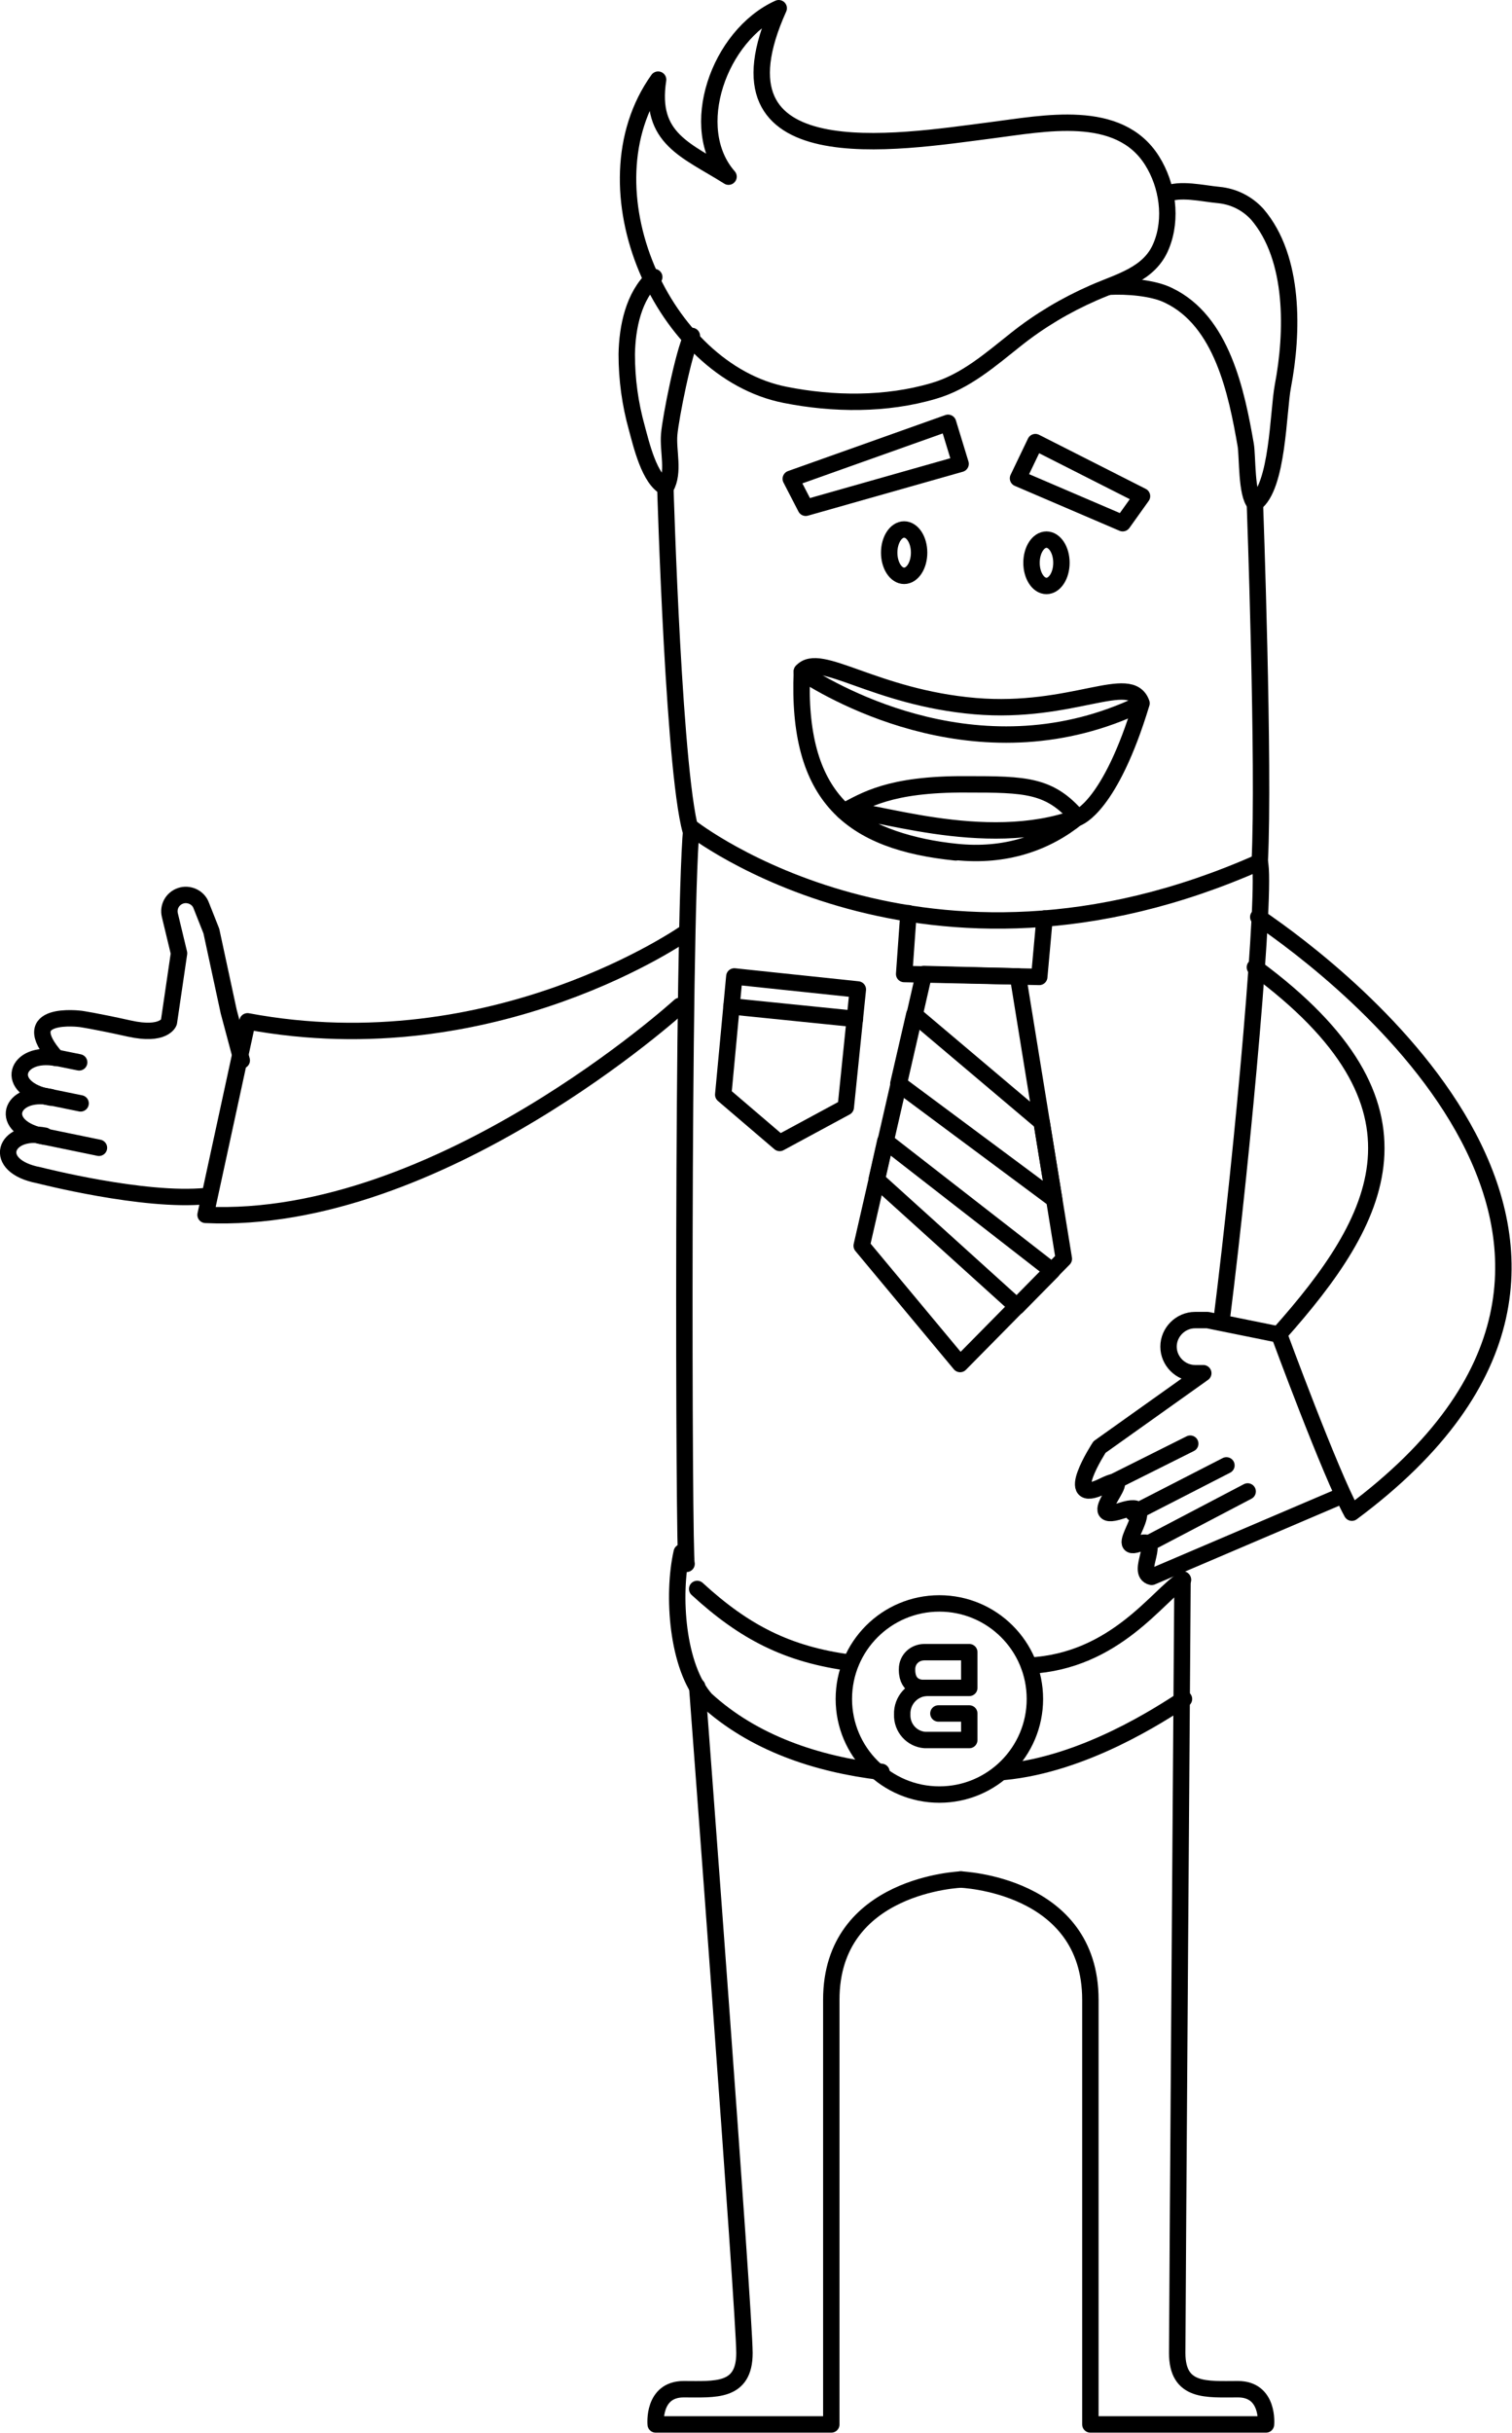 <?xml version="1.0" encoding="UTF-8" standalone="no"?>
<svg
   xmlns:dc="http://purl.org/dc/elements/1.1/"
   xmlns:cc="http://creativecommons.org/ns#"
   xmlns:rdf="http://www.w3.org/1999/02/22-rdf-syntax-ns#"
   xmlns:svg="http://www.w3.org/2000/svg"
   xmlns="http://www.w3.org/2000/svg"
   xmlns:sodipodi="http://sodipodi.sourceforge.net/DTD/sodipodi-0.dtd"
   xmlns:inkscape="http://www.inkscape.org/namespaces/inkscape"
   version="1.1"
   id="Layer_1"
   x="0px"
   y="0px"
   viewBox="0 0 313.4 504.1"
   style="enable-background:new 0 0 313.4 504.1;"
   xml:space="preserve"
   sodipodi:docname="human.svg"
   inkscape:version="0.92.1 r15371"><defs
     id="defs93" /><sodipodi:namedview
     pagecolor="#ffffff"
     bordercolor="#666666"
     borderopacity="1"
     objecttolerance="10"
     gridtolerance="10"
     guidetolerance="10"
     inkscape:pageopacity="0"
     inkscape:pageshadow="2"
     inkscape:window-width="1366"
     inkscape:window-height="705"
     id="namedview91"
     showgrid="false"
     inkscape:zoom="0.46816107"
     inkscape:cx="156.7"
     inkscape:cy="252.05"
     inkscape:window-x="-8"
     inkscape:window-y="-8"
     inkscape:window-maximized="1"
     inkscape:current-layer="Layer_1" /><style
     type="text/css"
     id="style2">
	.st0{fill:none;stroke:#000000;stroke-width:3.4;stroke-linecap:round;stroke-linejoin:round;}
</style><title
     id="title4">SVG</title><polygon
     class="st0"
     points="114.2,96.1 116.8,87.6 149.4,99.2 146.3,105.2 "
     id="polygon6"
     transform="matrix(-1,0,0,1,313.308,0)"
     style="fill:none;stroke:#000000;stroke-width:3.4;stroke-linecap:round;stroke-linejoin:round" /><polygon
     class="st0"
     points="98.7,91.6 102.3,99.1 80.6,108.4 76.6,102.8 "
     id="polygon8"
     transform="matrix(-1,0,0,1,313.308,0)"
     style="fill:none;stroke:#000000;stroke-width:3.4;stroke-linecap:round;stroke-linejoin:round" /><path
     class="st0"
     d="m 135.608,57.4 c -4.3,3.9 -5.6,10.4 -5.7,16 0,5.2 0.7,10.3 2.1,15.3 0.9,3.3 2.6,10.7 6,12.3 1.8,-3.2 0.4,-7.5 0.7,-11 0.3,-3.5 3,-17.1 4.7,-20.4"
     id="path10"
     inkscape:connector-curvature="0"
     style="fill:none;stroke:#000000;stroke-width:3.4;stroke-linecap:round;stroke-linejoin:round" /><path
     class="st0"
     d="m 238.808,33.3 c 3.2,5.1 4.2,12 1.9,17.6 -2.4,6 -8.7,7.4 -14.1,9.8 -5.7,2.5 -11.1,5.7 -16,9.6 -5.3,4.2 -10.5,8.8 -17.1,10.7 -9.8,2.9 -20.8,2.8 -30.8,0.8 -25.3,-5 -42.3,-42.9 -26.3,-65.3 -1.9,12.3 5.9,14.6 14.6,20.1 -8.8,-10 -2,-29.3 10.4,-34.9 -15.6,34.6 24.5,27.8 44,25.3 11,-1.4 26.5,-4.7 33.4,6.3 z"
     id="path12"
     inkscape:connector-curvature="0"
     style="fill:none;stroke:#000000;stroke-width:3.4;stroke-linecap:round;stroke-linejoin:round" /><path
     class="st0"
     d="m 229.908,59.4 c 3.6,-0.2 9.1,0.2 12.3,1.8 11.1,5.3 14.1,20.1 16,31 0.4,2.4 0.1,10.3 1.9,12.1 4.8,-3.4 4.8,-19 5.8,-24.3 2.1,-11 2.5,-26.5 -5.3,-35.6 -2.1,-2.3 -4.9,-3.7 -8,-4 -3.3,-0.3 -8.1,-1.5 -11,-0.1"
     id="path14"
     inkscape:connector-curvature="0"
     style="fill:none;stroke:#000000;stroke-width:3.4;stroke-linecap:round;stroke-linejoin:round" /><path
     class="st0"
     d="m 198.108,176.6 c -21.7,-2.2 -33,-11.4 -31.9,-37.5"
     id="path16"
     inkscape:connector-curvature="0"
     style="fill:none;stroke:#000000;stroke-width:3.4;stroke-linecap:round;stroke-linejoin:round" /><path
     class="st0"
     d="m 223.408,169.4 c -5.8,-6.8 -10.8,-6.9 -23.1,-6.9 -16.1,-0.1 -21.1,3.4 -25.4,5.6"
     id="path18"
     inkscape:connector-curvature="0"
     style="fill:none;stroke:#000000;stroke-width:3.4;stroke-linecap:round;stroke-linejoin:round" /><ellipse
     class="st0"
     cx="-216.908"
     cy="116.6"
     rx="3.1"
     ry="4.8"
     id="ellipse20"
     transform="scale(-1,1)"
     style="fill:none;stroke:#000000;stroke-width:3.4;stroke-linecap:round;stroke-linejoin:round" /><ellipse
     class="st0"
     cx="-187.408"
     cy="114.5"
     rx="3.1"
     ry="4.8"
     id="ellipse22"
     transform="scale(-1,1)"
     style="fill:none;stroke:#000000;stroke-width:3.4;stroke-linecap:round;stroke-linejoin:round" /><path
     class="st0"
     d="m 166.208,139.3 c 7.1,4.6 37.7,22.2 70.3,6.5"
     id="path24"
     inkscape:connector-curvature="0"
     style="fill:none;stroke:#000000;stroke-width:3.4;stroke-linecap:round;stroke-linejoin:round" /><path
     class="st0"
     d="m 174.908,168 c 5.2,4.9 14.4,7.6 23.2,8.5 10.3,1.1 18.8,-1.9 25.3,-7.2 -19.4,7.2 -43.7,-2.1 -48.5,-1.3 z"
     id="path26"
     inkscape:connector-curvature="0"
     style="fill:none;stroke:#000000;stroke-width:3.4;stroke-linecap:round;stroke-linejoin:round" /><path
     class="st0"
     d="m 223.408,169.4 c 0,0 6.7,-2.2 13.2,-23.7 -2.3,-6.5 -14.3,2.3 -34.5,0.6 -20.9,-1.8 -32.2,-11.4 -35.9,-7.2"
     id="path28"
     inkscape:connector-curvature="0"
     style="fill:none;stroke:#000000;stroke-width:3.4;stroke-linecap:round;stroke-linejoin:round" /><path
     class="st0"
     d="m 137.908,100.9 c 0,0 1.8,62.3 5.6,72.3"
     id="path30"
     inkscape:connector-curvature="0"
     style="fill:none;stroke:#000000;stroke-width:3.4;stroke-linecap:round;stroke-linejoin:round" /><path
     class="st0"
     d="m 260.108,104.3 c 0,0 2,54.4 1,74.3"
     id="path32"
     inkscape:connector-curvature="0"
     style="fill:none;stroke:#000000;stroke-width:3.4;stroke-linecap:round;stroke-linejoin:round" /><path
     class="st0"
     d="m 11.708,219.2 c -8.8,-9.9 5,-8.1 5,-8.1 0,0 2.9,0.4 10.1,2 7.2,1.6 8.2,-1.3 8.2,-1.3 l 2.1,-14.3 -1.9,-7.9 c -0.4,-1.7 0.5,-3.4 2.2,-4 v 0 c 1.7,-0.6 3.7,0.3 4.3,2 l 2.1,5.3 3.6,16.7 2.7,10.1"
     id="path34"
     inkscape:connector-curvature="0"
     style="fill:none;stroke:#000000;stroke-width:3.4;stroke-linecap:round;stroke-linejoin:round" /><path
     class="st0"
     d="m 11.708,219.2 c -8.4,-1.6 -11.3,6.3 -1.2,8.2"
     id="path36"
     inkscape:connector-curvature="0"
     style="fill:none;stroke:#000000;stroke-width:3.4;stroke-linecap:round;stroke-linejoin:round" /><path
     class="st0"
     d="m 10.508,227.3 c -8.4,-1.6 -11.3,6.3 -1.2,8.2"
     id="path38"
     inkscape:connector-curvature="0"
     style="fill:none;stroke:#000000;stroke-width:3.4;stroke-linecap:round;stroke-linejoin:round" /><path
     class="st0"
     d="m 9.308,235.3 c -8.4,-1.6 -11.3,6.3 -1.2,8.2 0,0 21.8,5.6 34.6,4.3"
     id="path40"
     inkscape:connector-curvature="0"
     style="fill:none;stroke:#000000;stroke-width:3.4;stroke-linecap:round;stroke-linejoin:round" /><path
     class="st0"
     d="m 142.308,324 c -0.6,-1 -0.9,-131.5 1,-152.5 0,0 48.3,38 117.8,7.1 1.4,5 -3.3,58.3 -7.9,94.9"
     id="path42"
     inkscape:connector-curvature="0"
     style="fill:none;stroke:#000000;stroke-width:3.4;stroke-linecap:round;stroke-linejoin:round" /><path
     class="st0"
     d="m 265.108,276.5 -14.8,-3 h -2.6 c -3,0 -5.5,2.5 -5.5,5.5 0,0 0,0 0,0 v 0 c 0,3 2.5,5.5 5.5,5.5 v 0 h 1.7 l -21.5,15.3 c 0,0 -8.1,12.4 0.7,8.1 8.5,-4.2 -5.3,8.1 3.8,5.1 9.1,-3 -2.2,8.8 3.4,6.9 5.6,-1.9 -0.7,6 2.9,6.8 l 39.6,-16.9"
     id="path44"
     inkscape:connector-curvature="0"
     style="fill:none;stroke:#000000;stroke-width:3.4;stroke-linecap:round;stroke-linejoin:round" /><path
     class="st0"
     d="m 260.108,200.4 c 39,28.7 26.2,52.2 5,76 0,0 10.6,28.8 15.1,37 73.3,-54.4 -2.4,-111.9 -19.4,-123.4"
     id="path46"
     inkscape:connector-curvature="0"
     style="fill:none;stroke:#000000;stroke-width:3.4;stroke-linecap:round;stroke-linejoin:round" /><polygon
     class="st0"
     points="134.7,258.1 114.3,282.6 92.8,260.8 102.3,202.3 121.8,201.8 "
     id="polygon48"
     transform="matrix(-1,0,0,1,313.308,0)"
     style="fill:none;stroke:#000000;stroke-width:3.4;stroke-linecap:round;stroke-linejoin:round" /><polyline
     class="st0"
     points="125,189.2 125.9,201.8 97.9,202.4 96.8,190.3 "
     id="polyline50"
     transform="matrix(-1,0,0,1,313.308,0)"
     style="fill:none;stroke:#000000;stroke-width:3.4;stroke-linecap:round;stroke-linejoin:round" /><path
     class="st0"
     d="m 218.508,248.5 -32.3,-24 3.3,-14.3 26.4,22.3 z m -0.4,14.8 -7.3,7.4 -29.1,-26.3 1.8,-8 z"
     id="path52"
     inkscape:connector-curvature="0"
     style="fill:none;stroke:#000000;stroke-width:3.4;stroke-linecap:round;stroke-linejoin:round" /><line
     class="st0"
     x1="231.108"
     y1="306.9"
     x2="246.708"
     y2="299.1"
     id="line54"
     style="fill:none;stroke:#000000;stroke-width:3.4;stroke-linecap:round;stroke-linejoin:round" /><line
     class="st0"
     x1="234.908"
     y1="313.5"
     x2="254.208"
     y2="303.6"
     id="line56"
     style="fill:none;stroke:#000000;stroke-width:3.4;stroke-linecap:round;stroke-linejoin:round" /><line
     class="st0"
     x1="238.208"
     y1="319.7"
     x2="258.608"
     y2="309"
     id="line58"
     style="fill:none;stroke:#000000;stroke-width:3.4;stroke-linecap:round;stroke-linejoin:round" /><path
     class="st0"
     d="m 142.308,193.1 c 0,0 -39.8,28.1 -91,18.5 l -8.7,40.1 c 48.3,2.2 98.3,-43.3 98.3,-43.3"
     id="path60"
     inkscape:connector-curvature="0"
     style="fill:none;stroke:#000000;stroke-width:3.4;stroke-linecap:round;stroke-linejoin:round" /><line
     class="st0"
     x1="7.908"
     y1="226.8"
     x2="16.708"
     y2="228.6"
     id="line62"
     style="fill:none;stroke:#000000;stroke-width:3.4;stroke-linecap:round;stroke-linejoin:round" /><line
     class="st0"
     x1="10.008"
     y1="218.8"
     x2="16.408"
     y2="220.1"
     id="line64"
     style="fill:none;stroke:#000000;stroke-width:3.4;stroke-linecap:round;stroke-linejoin:round" /><line
     class="st0"
     x1="7.408"
     y1="235.1"
     x2="20.508"
     y2="237.8"
     id="line66"
     style="fill:none;stroke:#000000;stroke-width:3.4;stroke-linecap:round;stroke-linejoin:round" /><polygon
     class="st0"
     points="135.5,205 138,229.4 151.7,236.8 163.4,226.8 161.1,202.3 "
     id="polygon68"
     transform="matrix(-1,0,0,1,313.308,0)"
     style="fill:none;stroke:#000000;stroke-width:3.4;stroke-linecap:round;stroke-linejoin:round" /><line
     class="st0"
     x1="177.208"
     y1="211.1"
     x2="151.608"
     y2="208.5"
     id="line70"
     style="fill:none;stroke:#000000;stroke-width:3.4;stroke-linecap:round;stroke-linejoin:round" /><path
     class="st0"
     d="m 208.108,367.1 c 16.8,-1.6 32.5,-12 37.3,-15.1"
     id="path72"
     inkscape:connector-curvature="0"
     style="fill:none;stroke:#000000;stroke-width:3.4;stroke-linecap:round;stroke-linejoin:round" /><path
     class="st0"
     d="m 141.308,321.6 c -2,8.8 -1,23.8 5,30.5 9.8,9 22.9,13.4 36.4,15"
     id="path74"
     inkscape:connector-curvature="0"
     style="fill:none;stroke:#000000;stroke-width:3.4;stroke-linecap:round;stroke-linejoin:round" /><path
     class="st0"
     d="m 199.308,389.4 c 0,0 -27,0.9 -27,24.9 v 88 h -36.4 c 0,0 -0.7,-7.3 5.8,-7.3 6.5,0 12.6,0.7 12.6,-7.5 0,-8.2 -9.8,-138.1 -9.8,-138.1"
     id="path76"
     inkscape:connector-curvature="0"
     style="fill:none;stroke:#000000;stroke-width:3.4;stroke-linecap:round;stroke-linejoin:round" /><path
     class="st0"
     d="m 199.008,389.4 c 0,0 27,0.9 27,24.9 v 88 h 36.4 c 0,0 0.7,-7.3 -5.8,-7.3 -6.5,0 -12.6,0.7 -12.6,-7.5 0,-8.2 1.1,-160.3 1.1,-160.3"
     id="path78"
     inkscape:connector-curvature="0"
     style="fill:none;stroke:#000000;stroke-width:3.4;stroke-linecap:round;stroke-linejoin:round" /><circle
     class="st0"
     cx="-194.708"
     cy="352"
     r="19.8"
     id="circle80"
     transform="scale(-1,1)"
     style="fill:none;stroke:#000000;stroke-width:3.4;stroke-linecap:round;stroke-linejoin:round" /><path
     class="st0"
     d="m 200.908,349.7 v -7.4 h -9.3 c -2,0 -3.6,1.5 -3.6,3.5 0,0.1 0,0.2 0,0.2 0,3.8 3.2,3.7 3.2,3.7 h 9.7 z"
     id="path82"
     inkscape:connector-curvature="0"
     style="fill:none;stroke:#000000;stroke-width:3.4;stroke-linecap:round;stroke-linejoin:round" /><path
     class="st0"
     d="m 191.908,349.7 c -2.8,0.2 -5,2.6 -4.9,5.5 -0.1,2.8 2,5.1 4.7,5.3 0.1,0 0.1,0 0.2,0 h 9 V 355 h -6.4"
     id="path84"
     inkscape:connector-curvature="0"
     style="fill:none;stroke:#000000;stroke-width:3.4;stroke-linecap:round;stroke-linejoin:round" /><path
     class="st0"
     d="m 213.308,345.1 c 17.9,-0.9 26.7,-14.6 31.9,-17.8"
     id="path86"
     inkscape:connector-curvature="0"
     style="fill:none;stroke:#000000;stroke-width:3.4;stroke-linecap:round;stroke-linejoin:round" /><path
     class="st0"
     d="m 144.508,329.2 c 9.8,9 18.8,13.6 31.8,15.3"
     id="path88"
     inkscape:connector-curvature="0"
     style="fill:none;stroke:#000000;stroke-width:3.4;stroke-linecap:round;stroke-linejoin:round" /></svg>